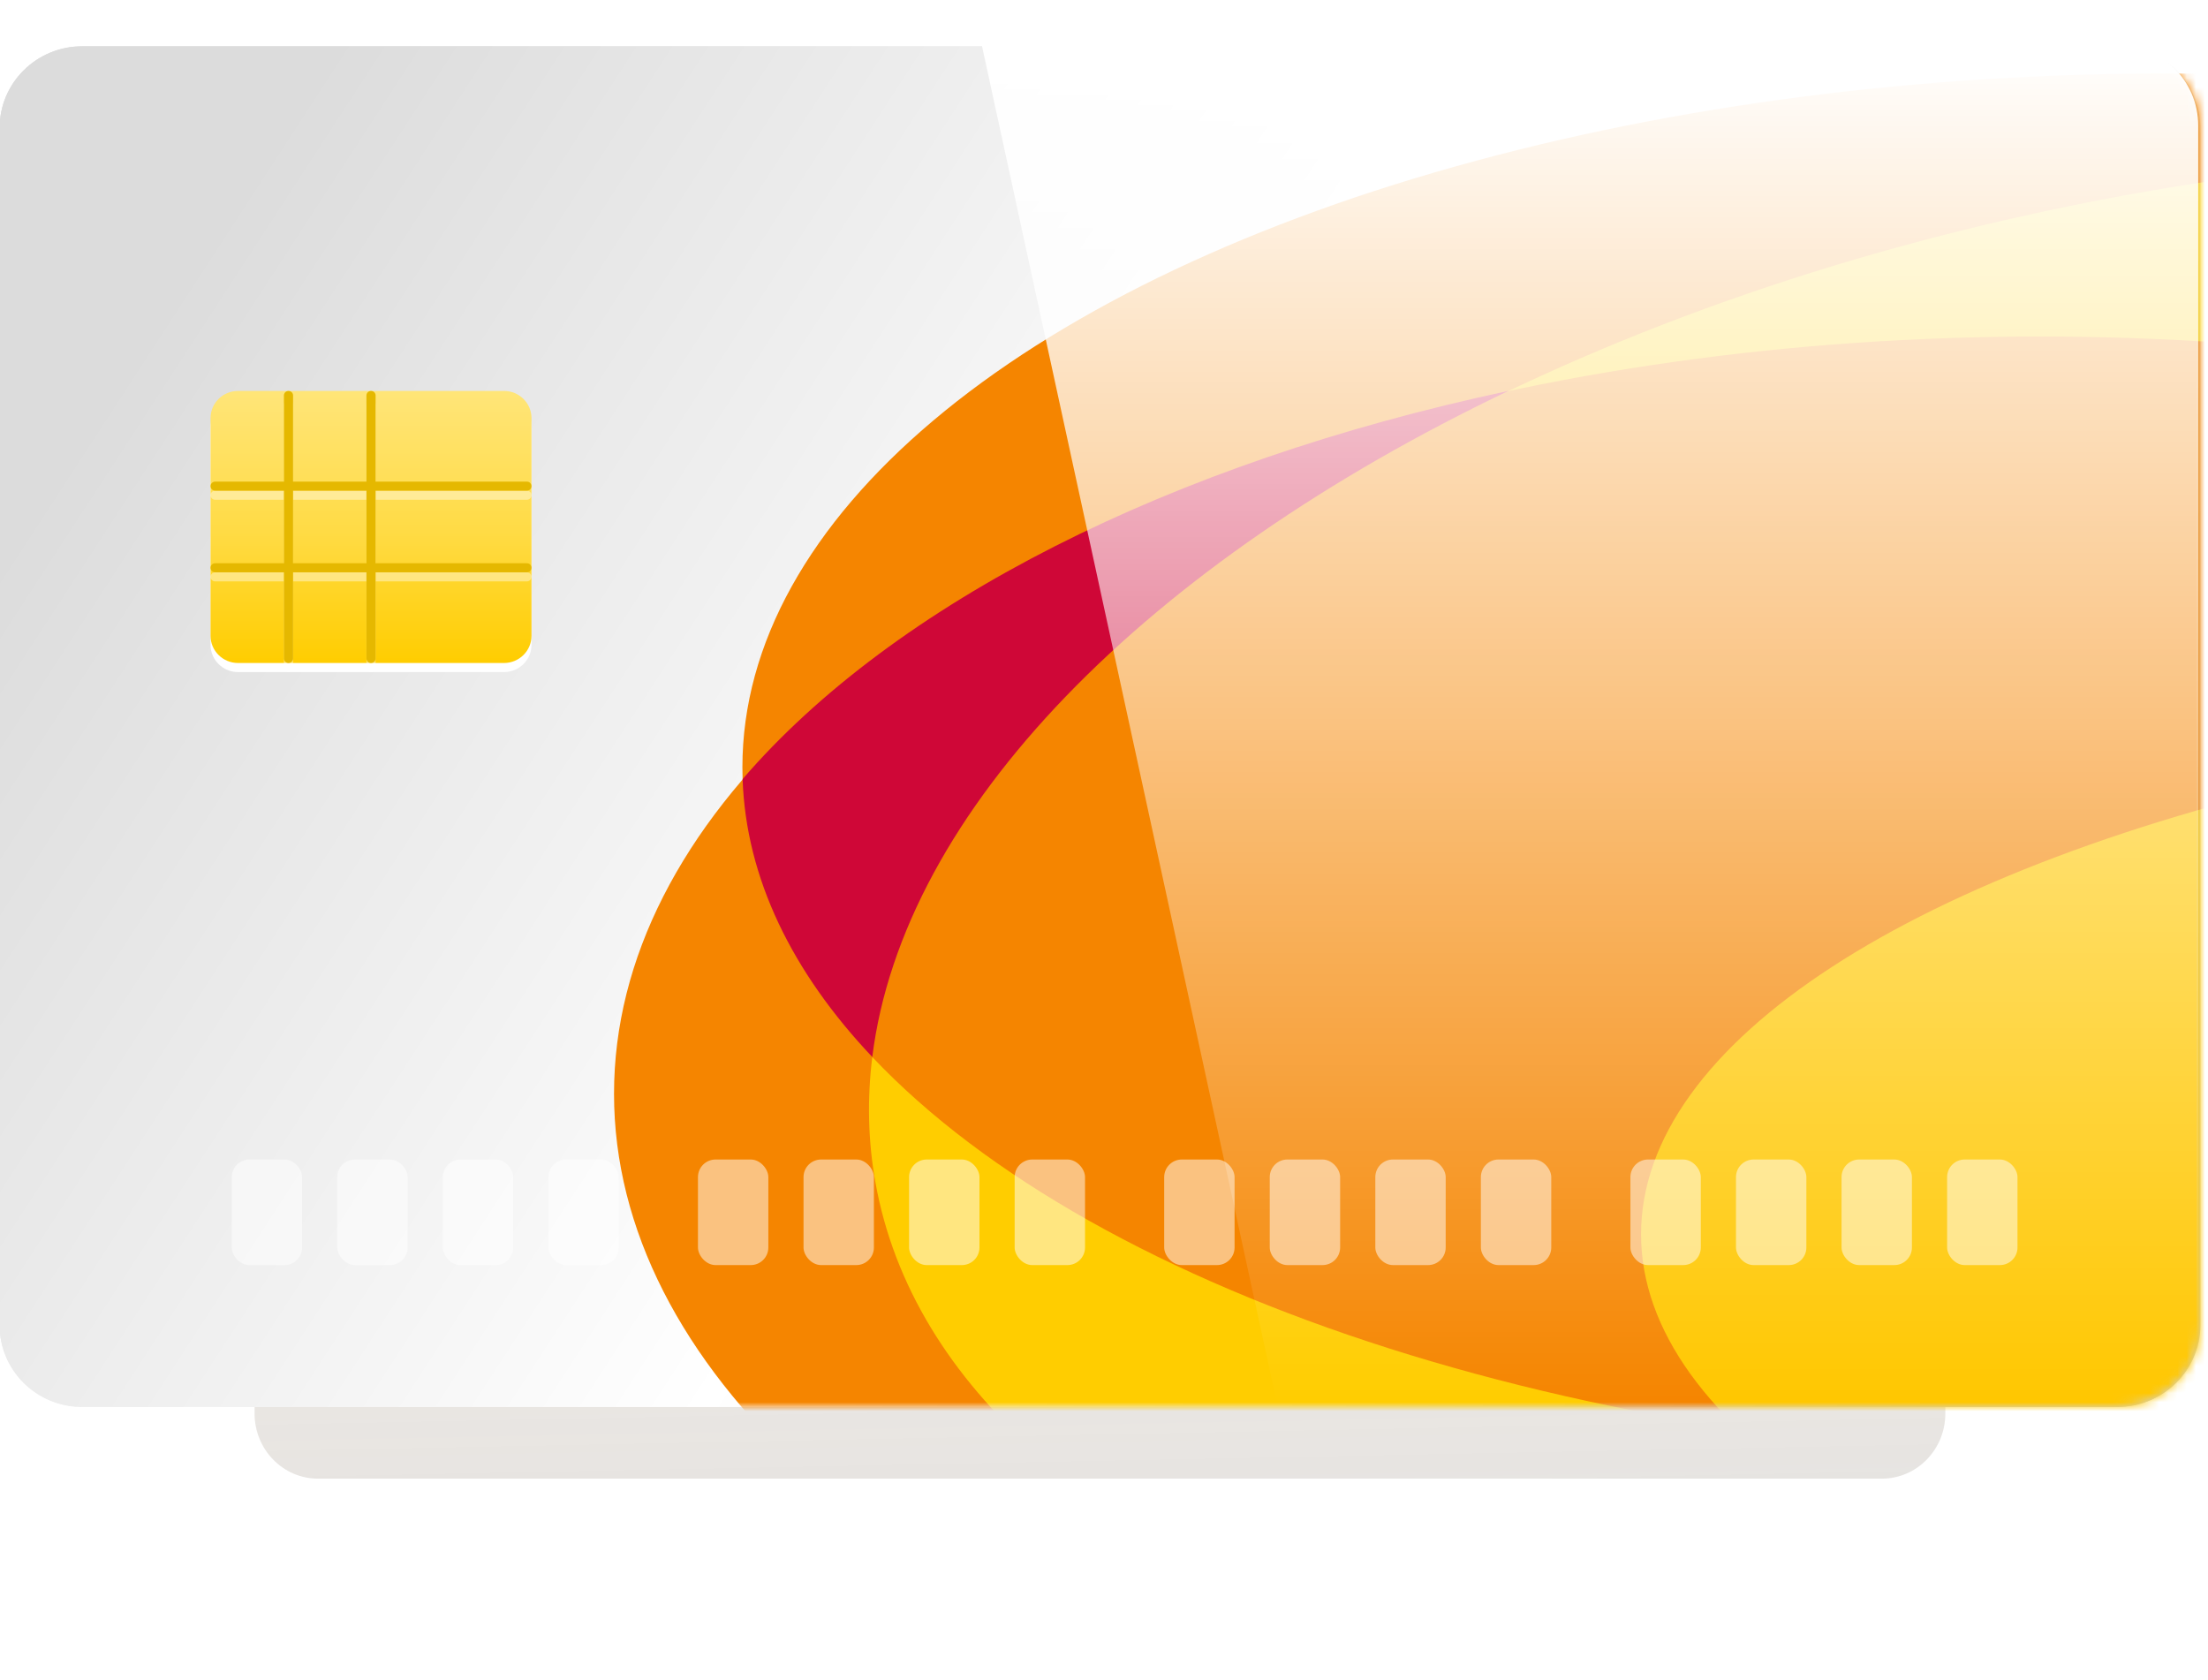 <?xml version="1.0" encoding="UTF-8" standalone="no"?>
<svg
   xmlns:dc="http://purl.org/dc/elements/1.1/"
   xmlns:cc="http://creativecommons.org/ns#"
   xmlns:rdf="http://www.w3.org/1999/02/22-rdf-syntax-ns#"
   xmlns:svg="http://www.w3.org/2000/svg"
   xmlns="http://www.w3.org/2000/svg"
   xmlns:xlink="http://www.w3.org/1999/xlink"
   xmlns:sodipodi="http://sodipodi.sourceforge.net/DTD/sodipodi-0.dtd"
   xmlns:inkscape="http://www.inkscape.org/namespaces/inkscape"
   width="251"
   height="191"
   viewBox="0 -5 251 191"
   version="1.1"
   id="svg79"
   sodipodi:docname="NNK.svg"
   inkscape:version="1.0.2 (e86c870879, 2021-01-15)">
  <sodipodi:namedview
     inkscape:document-rotation="0"
     pagecolor="#ffffff"
     bordercolor="#666666"
     borderopacity="1"
     objecttolerance="10"
     gridtolerance="10"
     guidetolerance="10"
     inkscape:pageopacity="0"
     inkscape:pageshadow="2"
     inkscape:window-width="2560"
     inkscape:window-height="1080"
     id="namedview81"
     showgrid="false"
     inkscape:zoom="1.4737594"
     inkscape:cx="18.377065"
     inkscape:cy="155.4335"
     inkscape:window-x="0"
     inkscape:window-y="0"
     inkscape:window-maximized="0"
     inkscape:current-layer="Group-20" />
  <!-- Generator: Sketch 53.2 (72643) - https://sketchapp.com -->
  <title
     id="title2">Group 20 Copy</title>
  <desc
     id="desc4">Created with Sketch.</desc>
  <defs
     id="defs35">
    <linearGradient
       inkscape:collect="always"
       id="linearGradient904">
      <stop
         style="stop-color:#808080;stop-opacity:1"
         offset="0"
         id="stop900" />
      <stop
         style="stop-color:#e99432;stop-opacity:0;"
         offset="1"
         id="stop902" />
    </linearGradient>
    <linearGradient
       x1="105.263"
       y1="-11.354"
       x2="105.263"
       y2="216.715"
       id="linearGradient-1"
       gradientTransform="scale(1.14,0.877)"
       gradientUnits="userSpaceOnUse">
      <stop
         stop-color="#000000"
         offset="0%"
         id="stop6" />
      <stop
         stop-color="#000000"
         offset="100%"
         id="stop8" />
    </linearGradient>
    <filter
       x="-0.15"
       y="-0.214"
       width="1.3"
       height="1.429"
       filterUnits="objectBoundingBox"
       id="filter-2">
      <feGaussianBlur
         stdDeviation="10"
         in="SourceGraphic"
         id="feGaussianBlur11" />
    </filter>
    <linearGradient
       x1="5.343"
       y1="57.81"
       x2="189.737"
       y2="131.926"
       id="linearGradient-3"
       gradientTransform="scale(1.265,0.791)"
       gradientUnits="userSpaceOnUse">
      <stop
         stop-color="#DCDCDC"
         offset="0%"
         id="stop14" />
      <stop
         stop-color="#FFFFFF"
         offset="50.636%"
         id="stop16" />
      <stop
         stop-color="#D2D2D2"
         offset="100%"
         id="stop18" />
    </linearGradient>
    <path
       d="m 9,0 h 222 c 4.971,0 9,4.029 9,9 v 132 c 0,4.971 -4.029,9 -9,9 H 9 c -4.971,0 -9,-4.029 -9,-9 V 9 C 0,4.029 4.029,0 9,0 Z"
       id="path-4" />
    <linearGradient
       x1="16.202"
       y1="0"
       x2="16.202"
       y2="32.404"
       id="linearGradient-6"
       gradientTransform="scale(1.08,0.926)"
       gradientUnits="userSpaceOnUse">
      <stop
         stop-color="#FFE578"
         offset="0%"
         id="stop22" />
      <stop
         stop-color="#FFDB45"
         offset="51.638%"
         id="stop24" />
      <stop
         stop-color="#FFCD00"
         offset="100%"
         id="stop26" />
    </linearGradient>
    <linearGradient
       x1="70.878"
       y1="0"
       x2="70.878"
       y2="141.074"
       id="linearGradient-7"
       gradientTransform="scale(0.94,1.063)"
       gradientUnits="userSpaceOnUse">
      <stop
         stop-color="#FFFFFF"
         offset="0%"
         id="stop29" />
      <stop
         stop-color="#FFFFFF"
         stop-opacity="0"
         offset="100%"
         id="stop31" />
    </linearGradient>
    <path
       d="M 0.321,0 H 124 c 4.971,0 9,4.029 9,9 v 132 c 0,4.971 -4.029,9 -9,9 H 32.562 Z"
       id="path-8" />
    <linearGradient
       inkscape:collect="always"
       xlink:href="#linearGradient-3"
       id="linearGradient85"
       x1="5.343"
       y1="57.81"
       x2="189.737"
       y2="131.926"
       gradientTransform="matrix(1.297,0,0,0.818,-109.89,-2.57)"
       gradientUnits="userSpaceOnUse" />
    <mask
       fill="#ffffff"
       id="mask-5">
      <use
         height="100%"
         width="100%"
         y="0"
         x="0"
         id="use40"
         xlink:href="#path-4" />
    </mask>
    <linearGradient
       x1="107.846"
       y1="-22.254"
       x2="107.846"
       y2="207.375"
       id="linearGradient-1-3"
       gradientTransform="matrix(1.113,0,0,0.899,3.49,2.177)"
       gradientUnits="userSpaceOnUse"
       xlink:href="#linearGradient-7">
      <stop
         stop-color="#087EFF"
         offset="0%"
         id="stop6-6" />
      <stop
         stop-color="#026ED0"
         offset="100%"
         id="stop8-7" />
    </linearGradient>
    <filter
       x="-0.15"
       y="-0.2"
       width="1.3"
       height="1.4"
       filterUnits="objectBoundingBox"
       id="filter-2-5">
      <feGaussianBlur
         stdDeviation="10"
         in="SourceGraphic"
         id="feGaussianBlur11-3" />
    </filter>
    <linearGradient
       inkscape:collect="always"
       xlink:href="#linearGradient904"
       id="linearGradient908"
       x1="129.183"
       y1="209.568"
       x2="123.823"
       y2="-22.164"
       gradientUnits="userSpaceOnUse" />
  </defs>
  <g
     style="fill:none;fill-rule:evenodd;stroke:none;stroke-width:1"
     id="Group-23-Copy-2"
     transform="translate(5,-11)">
    <g
       id="Group-20-Copy"
       transform="translate(0,16)">
      <g
         id="Group-20"
         transform="translate(107)">
        <g
           id="g950">
          <path
             d="m 30.99,12.177 h 185 c 4.142,0 7.5,4.029 7.5,9 v 147.429 c 0,4.971 -3.358,9 -7.5,9 h -185 c -4.142,0 -7.5,-4.029 -7.5,-9 V 21.177 c 0,-4.971 3.358,-9 7.5,-9 z"
             id="Rectangle-7"
             fill="url(#linearGradient-1)"
             opacity="0.5"
             filter="url(#filter-2)"
             style="fill:url(#linearGradient908);fill-opacity:1;fill-rule:evenodd;stroke:none;stroke-width:1;filter:url(#filter-2-5)"
             transform="matrix(0.961,0,0,0.822,-105.634,12.081)"
             sodipodi:nodetypes="sssssssss" />
          <g
             id="g72">
            <g
               id="g944"
               transform="matrix(1.016,0,0,0.996,-0.393,-2.177)">
              <path
                 d="m -100.66,-2.57 h 227.694 c 5.098,0 9.231,4.172 9.231,9.317 V 143.403 c 0,5.146 -4.133,9.317 -9.231,9.317 h -227.694 c -5.098,0 -9.231,-4.172 -9.231,-9.317 V 6.748 c 0,-5.146 4.133,-9.317 9.231,-9.317 z"
                 id="path38"
                 fill="url(#linearGradient-3)"
                 style="fill:url(#linearGradient85);fill-rule:evenodd;stroke:none;stroke-width:1.03" />
              <use
                 transform="matrix(1.026,0,0,1.035,-109.89,-2.57)"
                 height="100%"
                 width="100%"
                 y="0"
                 x="0"
                 style="fill:url(#linearGradient-3);fill-rule:evenodd;stroke:none;stroke-width:1"
                 xlink:href="#path-4"
                 fill="url(#linearGradient-3)"
                 id="Mask" />
              <g
                 transform="matrix(1.026,0,0,1.035,-109.89,-2.57)"
                 mask="url(#mask-5)"
                 id="Group-31"
                 style="fill:none;fill-rule:evenodd;stroke:none;stroke-width:1">
                <g
                   id="g50"
                   transform="translate(23,38)">
                  <path
                     fill="#ffffff"
                     id="Rectangle-10"
                     d="m 3,1 h 29 c 1.657,0 3,1.343 3,3 v 24 c 0,1.657 -1.343,3 -3,3 H 3 C 1.343,31 0,29.657 0,28 V 4 C 0,2.343 1.343,1 3,1 Z" />
                  <path
                     style="fill:url(#linearGradient-6)"
                     fill="url(#linearGradient-6)"
                     id="path45"
                     d="m 3,0 h 29 c 1.657,0 3,1.343 3,3 v 24 c 0,1.657 -1.343,3 -3,3 H 3 C 1.343,30 0,28.657 0,27 V 3 C 0,1.343 1.343,0 3,0 Z" />
                  <path
                     opacity="0.4"
                     fill="#ffffff"
                     id="Combined-Shape"
                     d="m 9,11 h 8 V 1.5 C 17,1.224 17.224,1 17.5,1 17.776,1 18,1.224 18,1.5 V 11 h 16.5 c 0.276,0 0.5,0.224 0.5,0.5 0,0.276 -0.224,0.5 -0.5,0.5 H 18 v 8 h 16.5 c 0.276,0 0.5,0.224 0.5,0.5 0,0.276 -0.224,0.5 -0.5,0.5 H 18 v 9.5 C 18,30.776 17.776,31 17.5,31 17.224,31 17,30.776 17,30.5 V 21 H 9 v 9.5 C 9,30.776 8.776,31 8.5,31 8.224,31 8,30.776 8,30.5 V 21 H 0.5 C 0.224,21 0,20.776 0,20.5 0,20.224 0.224,20 0.5,20 H 8 V 12 H 0.5 C 0.224,12 0,11.776 0,11.5 0,11.224 0.224,11 0.5,11 H 8 V 1.5 C 8,1.224 8.224,1 8.5,1 8.776,1 9,1.224 9,1.5 Z m 0,1 v 8 h 8 v -8 z" />
                  <path
                     fill="#e5b800"
                     id="path48"
                     d="m 9,10 h 8 V 0.5 C 17,0.224 17.224,0 17.5,0 17.776,0 18,0.224 18,0.5 V 10 h 16.5 c 0.276,0 0.5,0.224 0.5,0.5 0,0.276 -0.224,0.5 -0.5,0.5 H 18 v 8 h 16.5 c 0.276,0 0.5,0.224 0.5,0.5 0,0.276 -0.224,0.5 -0.5,0.5 H 18 v 9.5 C 18,29.776 17.776,30 17.5,30 17.224,30 17,29.776 17,29.5 V 20 H 9 v 9.5 C 9,29.776 8.776,30 8.5,30 8.224,30 8,29.776 8,29.5 V 20 H 0.5 C 0.224,20 0,19.776 0,19.5 0,19.224 0.224,19 0.5,19 H 8 V 11 H 0.5 C 0.224,11 0,10.776 0,10.5 0,10.224 0.224,10 0.5,10 H 8 V 0.5 C 8,0.224 8.224,0 8.5,0 8.776,0 9,0.224 9,0.5 Z m 0,1 v 8 h 8 v -8 z" />
                </g>
              </g>
              <g
                 transform="matrix(1.026,0,0,1.035,-109.89,-2.57)"
                 id="g63"
                 mask="url(#mask-5)"
                 style="mix-blend-mode:multiply;fill:none;fill-rule:evenodd;stroke:none;stroke-width:1">
                <g
                   id="g61"
                   transform="translate(67,-11)">
                  <ellipse
                     ry="76.5"
                     rx="155.5"
                     cy="90.5"
                     cx="169.5"
                     fill="#f58500"
                     id="Oval-3" />
                  <ellipse
                     ry="83.5"
                     rx="155.5"
                     cy="109.234"
                     cx="181.637"
                     transform="rotate(-10,181.637,109.234)"
                     fill="#ffcd00"
                     id="Oval-3-Copy-4" />
                  <ellipse
                     ry="83.5"
                     rx="155.5"
                     cy="126.5"
                     cx="155.5"
                     fill="#f58500"
                     id="Oval-3-Copy-5" />
                  <path
                     fill="#ffcd00"
                     id="path56"
                     d="M 28.164,122.444 C 52.763,148.742 106.798,167 169.5,167 255.38,167 325,132.75 325,90.5 325,62.838 295.157,38.605 250.445,25.169 c 45.82,6.905 79.142,27.643 84.33,57.063 8.008,45.415 -54.062,94.321 -138.638,109.234 -84.576,14.913 -159.629,-9.814 -167.637,-55.229 -0.807,-4.575 -0.902,-9.185 -0.335,-13.792 z" />
                  <ellipse
                     ry="59"
                     rx="155.5"
                     cy="142"
                     cx="267.5"
                     fill="#ffc700"
                     id="Oval-3-Copy-6" />
                  <path
                     fill="#cf0737"
                     id="path59"
                     d="M 28.164,122.444 C 19.417,113.093 14.392,102.725 14.022,91.799 30.555,72.395 60.526,56.981 97.543,48.993 57.981,68.11 31.513,95.226 28.164,122.444 Z" />
                </g>
              </g>
              <g
                 transform="matrix(1.026,0,0,1.035,-0.356,-2.833)"
                 id="Group-22">
                <mask
                   id="mask-9"
                   fill="#ffffff">
                  <use
                     xlink:href="#path-8"
                     id="use66"
                     x="0"
                     y="0"
                     width="100%"
                     height="100%" />
                </mask>
                <use
                   id="use69"
                   fill="url(#linearGradient-7)"
                   opacity="0.2"
                   xlink:href="#path-8"
                   style="fill:url(#linearGradient-7)"
                   x="0"
                   y="0"
                   width="100%"
                   height="100%" />
              </g>
            </g>
            <g
               transform="translate(-85.657,121.798)"
               id="g71"
               style="opacity:0.5;fill:#ffffff;fill-rule:evenodd;stroke:none;stroke-width:1">
              <rect
                 id="Rectangle-11"
                 x="0"
                 y="0"
                 width="8"
                 height="12"
                 rx="2" />
              <rect
                 id="Rectangle-11-Copy-10"
                 x="53"
                 y="0"
                 width="8"
                 height="12"
                 rx="2" />
              <rect
                 id="Rectangle-11-Copy"
                 x="12"
                 y="0"
                 width="8"
                 height="12"
                 rx="2" />
              <rect
                 id="Rectangle-11-Copy-11"
                 x="65"
                 y="0"
                 width="8"
                 height="12"
                 rx="2" />
              <rect
                 id="Rectangle-11-Copy-2"
                 x="24"
                 y="0"
                 width="8"
                 height="12"
                 rx="2" />
              <rect
                 id="Rectangle-11-Copy-12"
                 x="77"
                 y="0"
                 width="8"
                 height="12"
                 rx="2" />
              <rect
                 id="Rectangle-11-Copy-3"
                 x="36"
                 y="0"
                 width="8"
                 height="12"
                 rx="2" />
              <rect
                 id="Rectangle-11-Copy-13"
                 x="89"
                 y="0"
                 width="8"
                 height="12"
                 rx="2" />
              <rect
                 id="Rectangle-11-Copy-17"
                 x="106"
                 y="0"
                 width="8"
                 height="12"
                 rx="2" />
              <rect
                 id="Rectangle-11-Copy-16"
                 x="118"
                 y="0"
                 width="8"
                 height="12"
                 rx="2" />
              <rect
                 id="Rectangle-11-Copy-15"
                 x="130"
                 y="0"
                 width="8"
                 height="12"
                 rx="2" />
              <rect
                 id="Rectangle-11-Copy-14"
                 x="142"
                 y="0"
                 width="8"
                 height="12"
                 rx="2" />
              <rect
                 id="Rectangle-11-Copy-21"
                 x="159"
                 y="0"
                 width="8"
                 height="12"
                 rx="2" />
              <rect
                 id="Rectangle-11-Copy-20"
                 x="171"
                 y="0"
                 width="8"
                 height="12"
                 rx="2" />
              <rect
                 id="Rectangle-11-Copy-19"
                 x="183"
                 y="0"
                 width="8"
                 height="12"
                 rx="2" />
              <rect
                 id="Rectangle-11-Copy-18"
                 x="195"
                 y="0"
                 width="8"
                 height="12"
                 rx="2" />
            </g>
          </g>
        </g>
      </g>
    </g>
  </g>
</svg>
